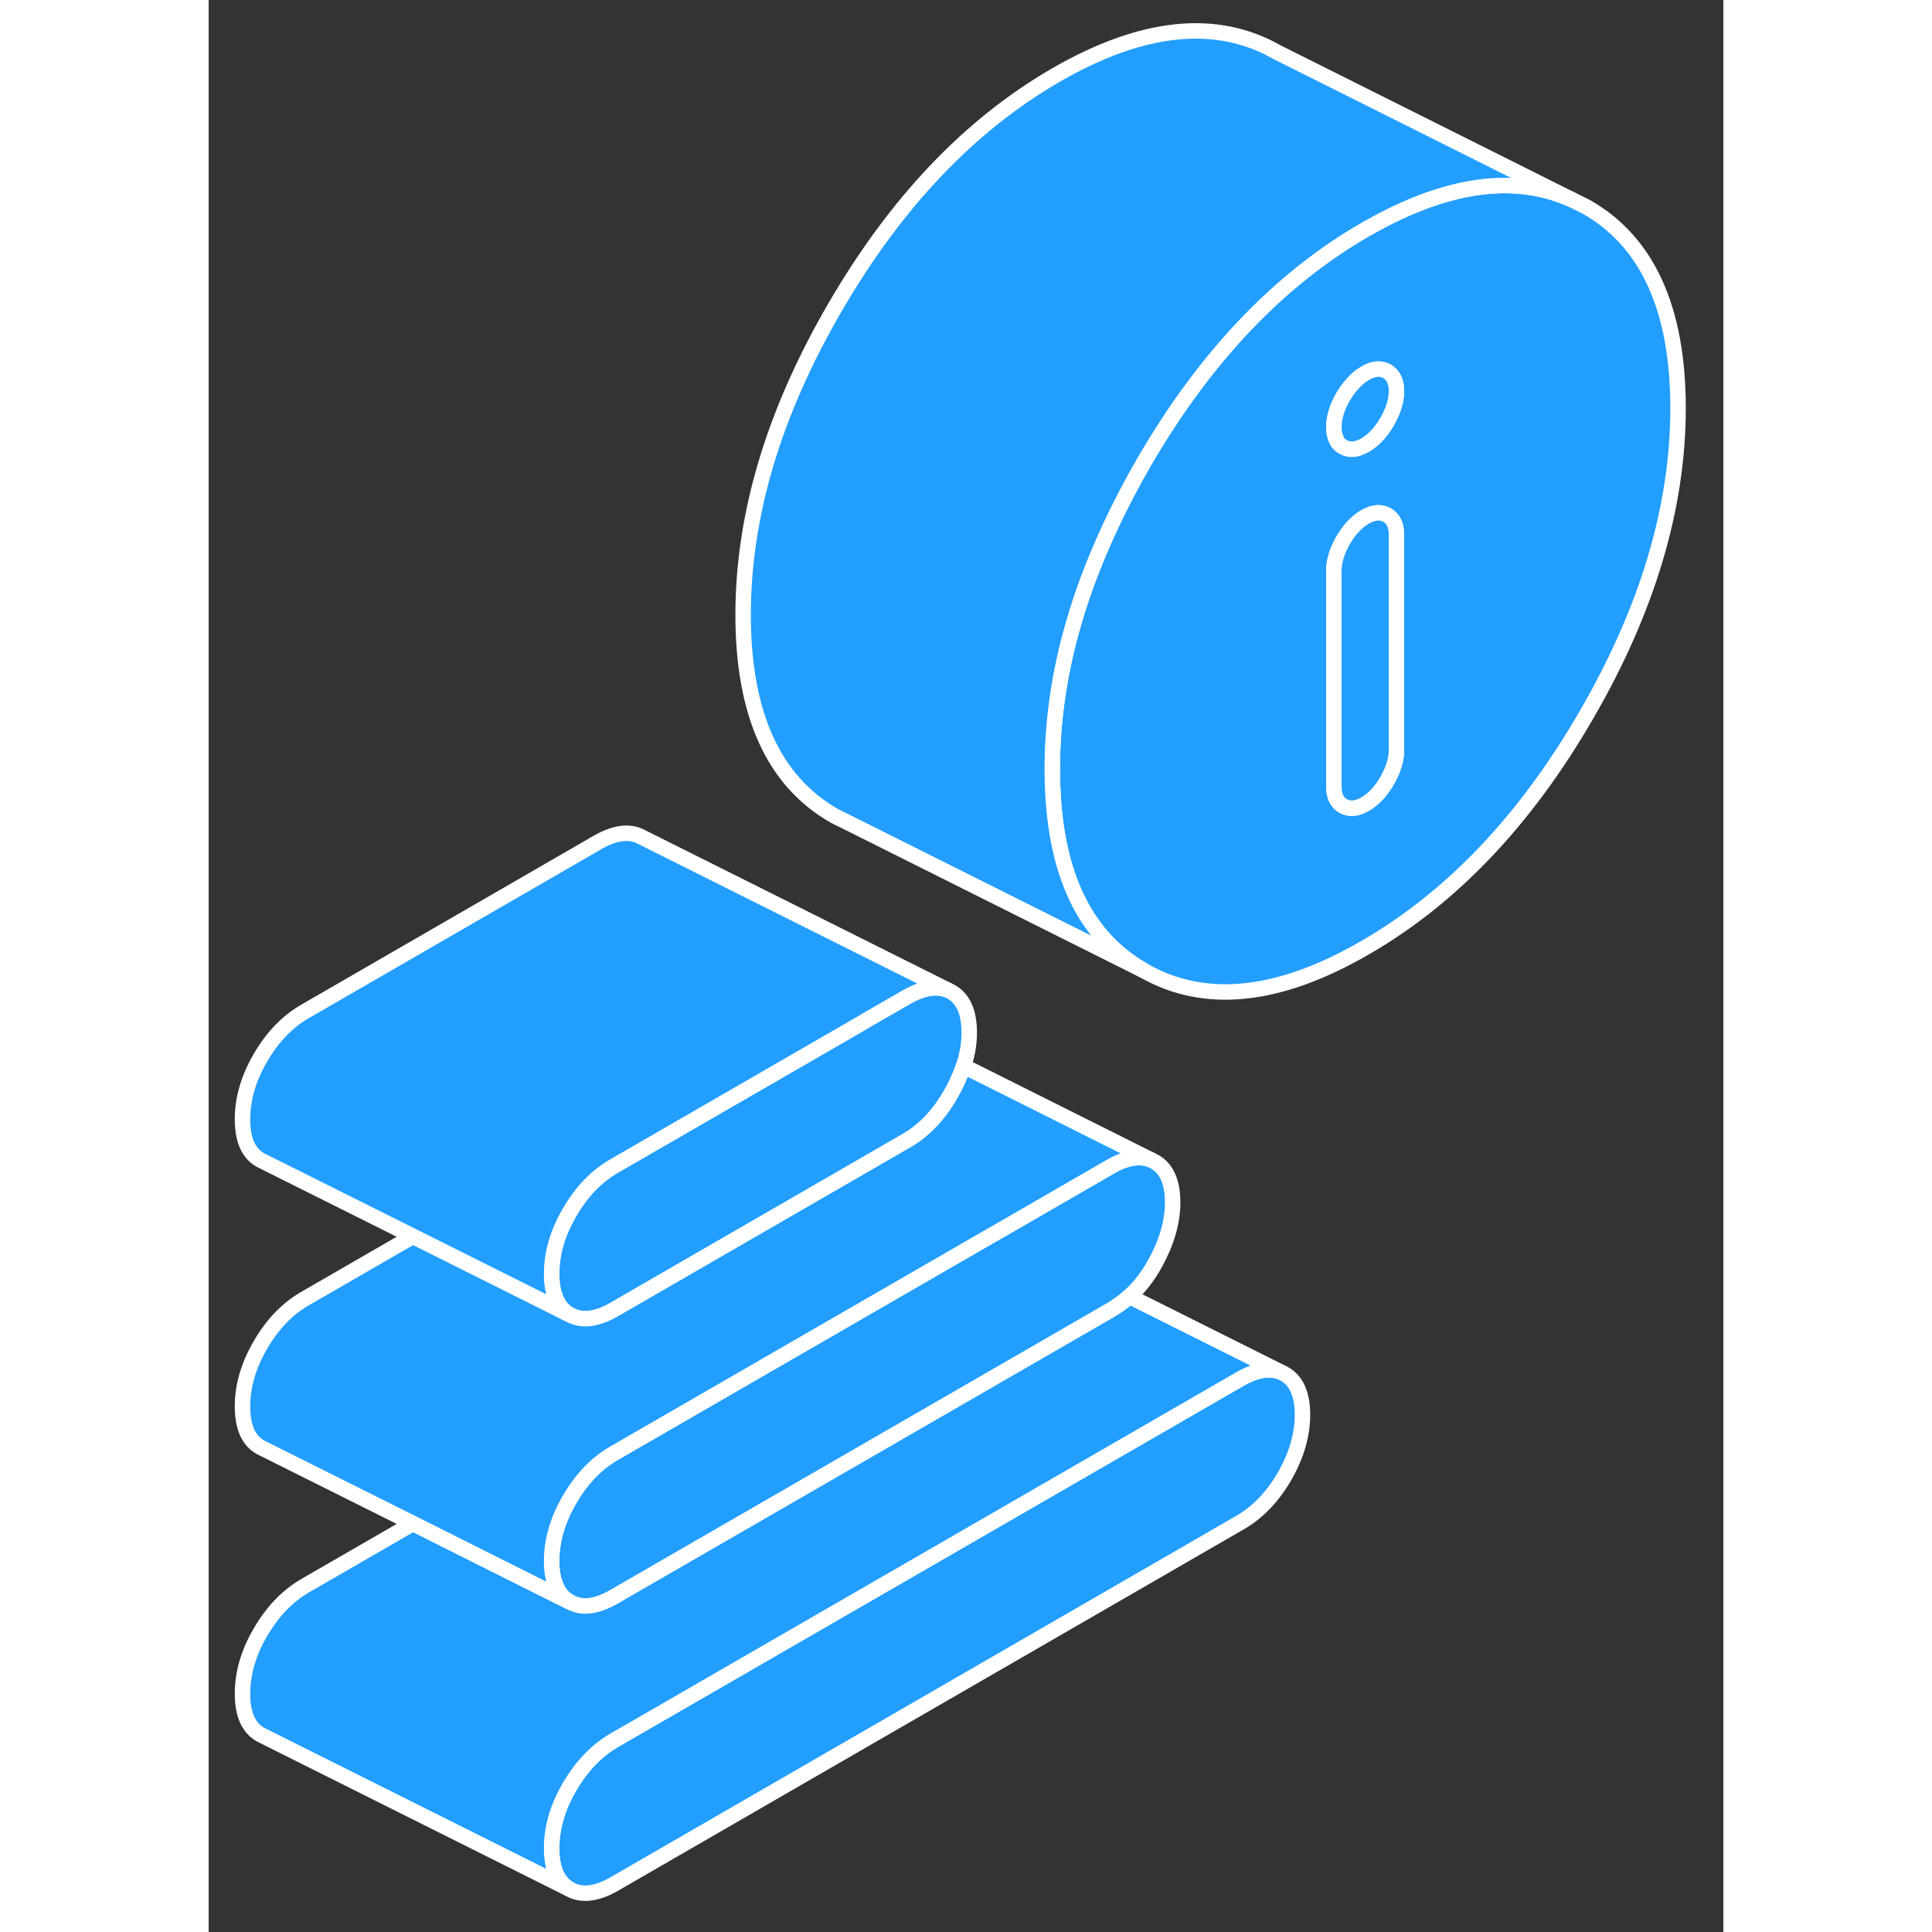 <svg width="48" height="48" viewBox="0 0 98 125" fill="#229EFF" xmlns="http://www.w3.org/2000/svg" stroke-width="1px" stroke-linecap="round" stroke-linejoin="round"><rect x="0" y="0" width="98" height="125" fill="#333333" stroke="none"/><path d="M70.77 91.536C70.77 92.846 70.38 94.176 69.61 95.516C68.83 96.856 67.87 97.856 66.72 98.516L26.24 121.896C25.09 122.556 24.13 122.666 23.35 122.226C22.57 121.776 22.19 120.896 22.19 119.586C22.19 118.276 22.57 116.936 23.35 115.606C24.13 114.266 25.09 113.266 26.24 112.596L66.72 89.226C67.75 88.636 68.64 88.486 69.37 88.776L69.61 88.896C70.38 89.336 70.77 90.216 70.77 91.536Z" stroke="white" stroke-linejoin="round"/><path d="M62.37 77.796C62.37 79.036 62 80.336 61.26 81.696C60.79 82.556 60.23 83.286 59.57 83.876C59.19 84.226 58.77 84.526 58.32 84.786L26.24 103.306C25.09 103.976 24.13 104.086 23.35 103.636C22.93 103.396 22.63 103.036 22.44 102.536C22.27 102.116 22.19 101.606 22.19 100.996C22.19 99.686 22.57 98.356 23.35 97.016C24.13 95.676 25.09 94.676 26.24 94.016L50.52 79.996L51.12 79.656L58.32 75.496C59.35 74.896 60.24 74.746 60.97 75.046L61.21 75.166C61.98 75.606 62.37 76.486 62.37 77.796Z" stroke="white" stroke-linejoin="round"/><path d="M49.21 66.816C49.21 67.516 49.09 68.236 48.84 68.976C48.65 69.546 48.39 70.136 48.05 70.736C47.27 72.116 46.31 73.136 45.16 73.796L26.24 84.726C25.09 85.386 24.13 85.496 23.35 85.056C22.93 84.816 22.63 84.456 22.44 83.956C22.27 83.536 22.19 83.026 22.19 82.416C22.19 81.096 22.57 79.776 23.35 78.436C24.13 77.096 25.09 76.096 26.24 75.436L42.12 66.266L42.71 65.916L45.16 64.506C46.19 63.916 47.08 63.766 47.81 64.056L48.05 64.176C48.82 64.616 49.21 65.496 49.21 66.816Z" stroke="white" stroke-linejoin="round"/><path d="M89.14 13.386L88.15 12.896C84.46 11.256 80.07 11.876 75.02 14.746C74.95 14.776 74.89 14.816 74.82 14.856C69.22 18.096 64.45 23.116 60.5 29.926C59 32.526 57.79 35.086 56.85 37.616C56.4 38.836 56.02 40.056 55.7 41.266C54.95 44.136 54.58 46.976 54.58 49.776C54.58 50.346 54.6 50.896 54.63 51.426C54.94 56.956 56.9 60.746 60.5 62.796C64.45 65.046 69.22 64.556 74.82 61.316C80.42 58.086 85.2 53.066 89.14 46.256C93.09 39.446 95.07 32.826 95.07 26.406C95.07 19.986 93.09 15.636 89.14 13.386ZM76.85 48.536C76.85 49.156 76.64 49.816 76.24 50.516C75.83 51.216 75.36 51.716 74.82 52.026C74.28 52.336 73.81 52.376 73.4 52.146C73 51.916 72.8 51.496 72.8 50.876V36.936C72.8 36.316 73 35.656 73.4 34.956C73.81 34.256 74.28 33.756 74.82 33.446C75.36 33.136 75.83 33.096 76.24 33.326C76.64 33.556 76.85 33.976 76.85 34.596V48.536ZM76.24 27.286C75.83 27.986 75.36 28.486 74.82 28.796C74.28 29.106 73.81 29.146 73.4 28.916C73.15 28.776 72.98 28.556 72.9 28.266C72.83 28.086 72.8 27.886 72.8 27.646C72.8 27.026 73 26.366 73.4 25.666C73.57 25.386 73.74 25.136 73.94 24.916C74.2 24.596 74.5 24.336 74.82 24.156C75.36 23.836 75.83 23.796 76.24 24.026C76.64 24.266 76.85 24.686 76.85 25.306C76.85 25.926 76.64 26.586 76.24 27.286Z" stroke="white" stroke-linejoin="round"/><path d="M76.851 34.596V48.536C76.851 49.156 76.641 49.816 76.241 50.516C75.831 51.216 75.361 51.716 74.821 52.026C74.281 52.336 73.811 52.376 73.401 52.146C73.001 51.916 72.801 51.496 72.801 50.876V36.936C72.801 36.316 73.001 35.656 73.401 34.956C73.811 34.256 74.281 33.756 74.821 33.446C75.361 33.136 75.831 33.096 76.241 33.326C76.641 33.556 76.851 33.976 76.851 34.596Z" stroke="white" stroke-linejoin="round"/><path d="M76.851 25.306C76.851 25.926 76.641 26.586 76.241 27.286C75.831 27.986 75.361 28.486 74.821 28.796C74.281 29.106 73.811 29.146 73.401 28.916C73.151 28.776 72.981 28.556 72.901 28.266C72.831 28.086 72.801 27.886 72.801 27.646C72.801 27.026 73.001 26.366 73.401 25.666C73.571 25.386 73.741 25.136 73.941 24.916C74.201 24.596 74.501 24.336 74.821 24.156C75.361 23.836 75.831 23.796 76.241 24.026C76.641 24.266 76.851 24.686 76.851 25.306Z" stroke="white" stroke-linejoin="round"/><path d="M69.37 88.776C68.64 88.486 67.75 88.636 66.72 89.226L26.24 112.596C25.09 113.266 24.13 114.266 23.35 115.606C22.57 116.936 22.19 118.266 22.19 119.586C22.19 120.906 22.57 121.776 23.35 122.226L3.35 112.226C2.57 111.776 2.19 110.896 2.19 109.586C2.19 108.276 2.57 106.936 3.35 105.606C4.13 104.266 5.09 103.266 6.24 102.596L13.22 98.566L21.84 102.886L23.35 103.636C24.13 104.086 25.09 103.976 26.24 103.306L58.32 84.786C58.77 84.526 59.19 84.226 59.57 83.876L69.37 88.776Z" stroke="white" stroke-linejoin="round"/><path d="M60.97 75.046C60.24 74.746 59.35 74.896 58.32 75.496L51.12 79.656L50.52 79.996L26.24 94.016C25.09 94.676 24.13 95.676 23.35 97.016C22.57 98.356 22.19 99.686 22.19 100.996C22.19 101.606 22.27 102.116 22.44 102.536C22.63 103.036 22.93 103.396 23.35 103.636L21.84 102.886L13.22 98.566L3.59 93.756L3.35 93.636C2.57 93.196 2.19 92.316 2.19 90.996C2.19 89.676 2.57 88.356 3.35 87.016C4.13 85.676 5.09 84.676 6.24 84.016L13.22 79.986L21.84 84.296L23.35 85.055C24.13 85.496 25.09 85.386 26.24 84.726L45.16 73.796C46.31 73.135 47.27 72.116 48.05 70.736C48.39 70.136 48.65 69.546 48.84 68.976L60.97 75.046Z" stroke="white" stroke-linejoin="round"/><path d="M47.81 64.056C47.08 63.766 46.19 63.916 45.16 64.506L42.71 65.916L42.12 66.266L26.24 75.436C25.09 76.096 24.13 77.096 23.35 78.436C22.57 79.776 22.19 81.096 22.19 82.416C22.19 83.026 22.27 83.536 22.44 83.956C22.63 84.456 22.93 84.816 23.35 85.056L21.84 84.296L13.22 79.986L3.59 75.176L3.35 75.056C2.57 74.616 2.19 73.736 2.19 72.416C2.19 71.096 2.57 69.776 3.35 68.436C4.13 67.096 5.09 66.096 6.24 65.436L25.16 54.506C26.31 53.846 27.27 53.736 28.05 54.176L47.81 64.056Z" stroke="white" stroke-linejoin="round"/><path d="M88.15 12.896C84.46 11.256 80.07 11.876 75.02 14.746C74.95 14.776 74.89 14.816 74.82 14.856C69.22 18.096 64.45 23.116 60.5 29.926C59 32.526 57.79 35.086 56.85 37.616C56.4 38.836 56.02 40.056 55.7 41.266C54.95 44.136 54.58 46.976 54.58 49.776C54.58 50.346 54.6 50.896 54.63 51.426C54.94 56.956 56.9 60.746 60.5 62.796L41.49 53.286L40.5 52.796C36.55 50.546 34.58 46.206 34.58 39.776C34.58 33.346 36.55 26.736 40.5 19.926C44.45 13.116 49.22 8.096 54.82 4.856C60.42 1.626 65.2 1.136 69.14 3.386L88.15 12.896Z" stroke="white" stroke-linejoin="round"/></svg>